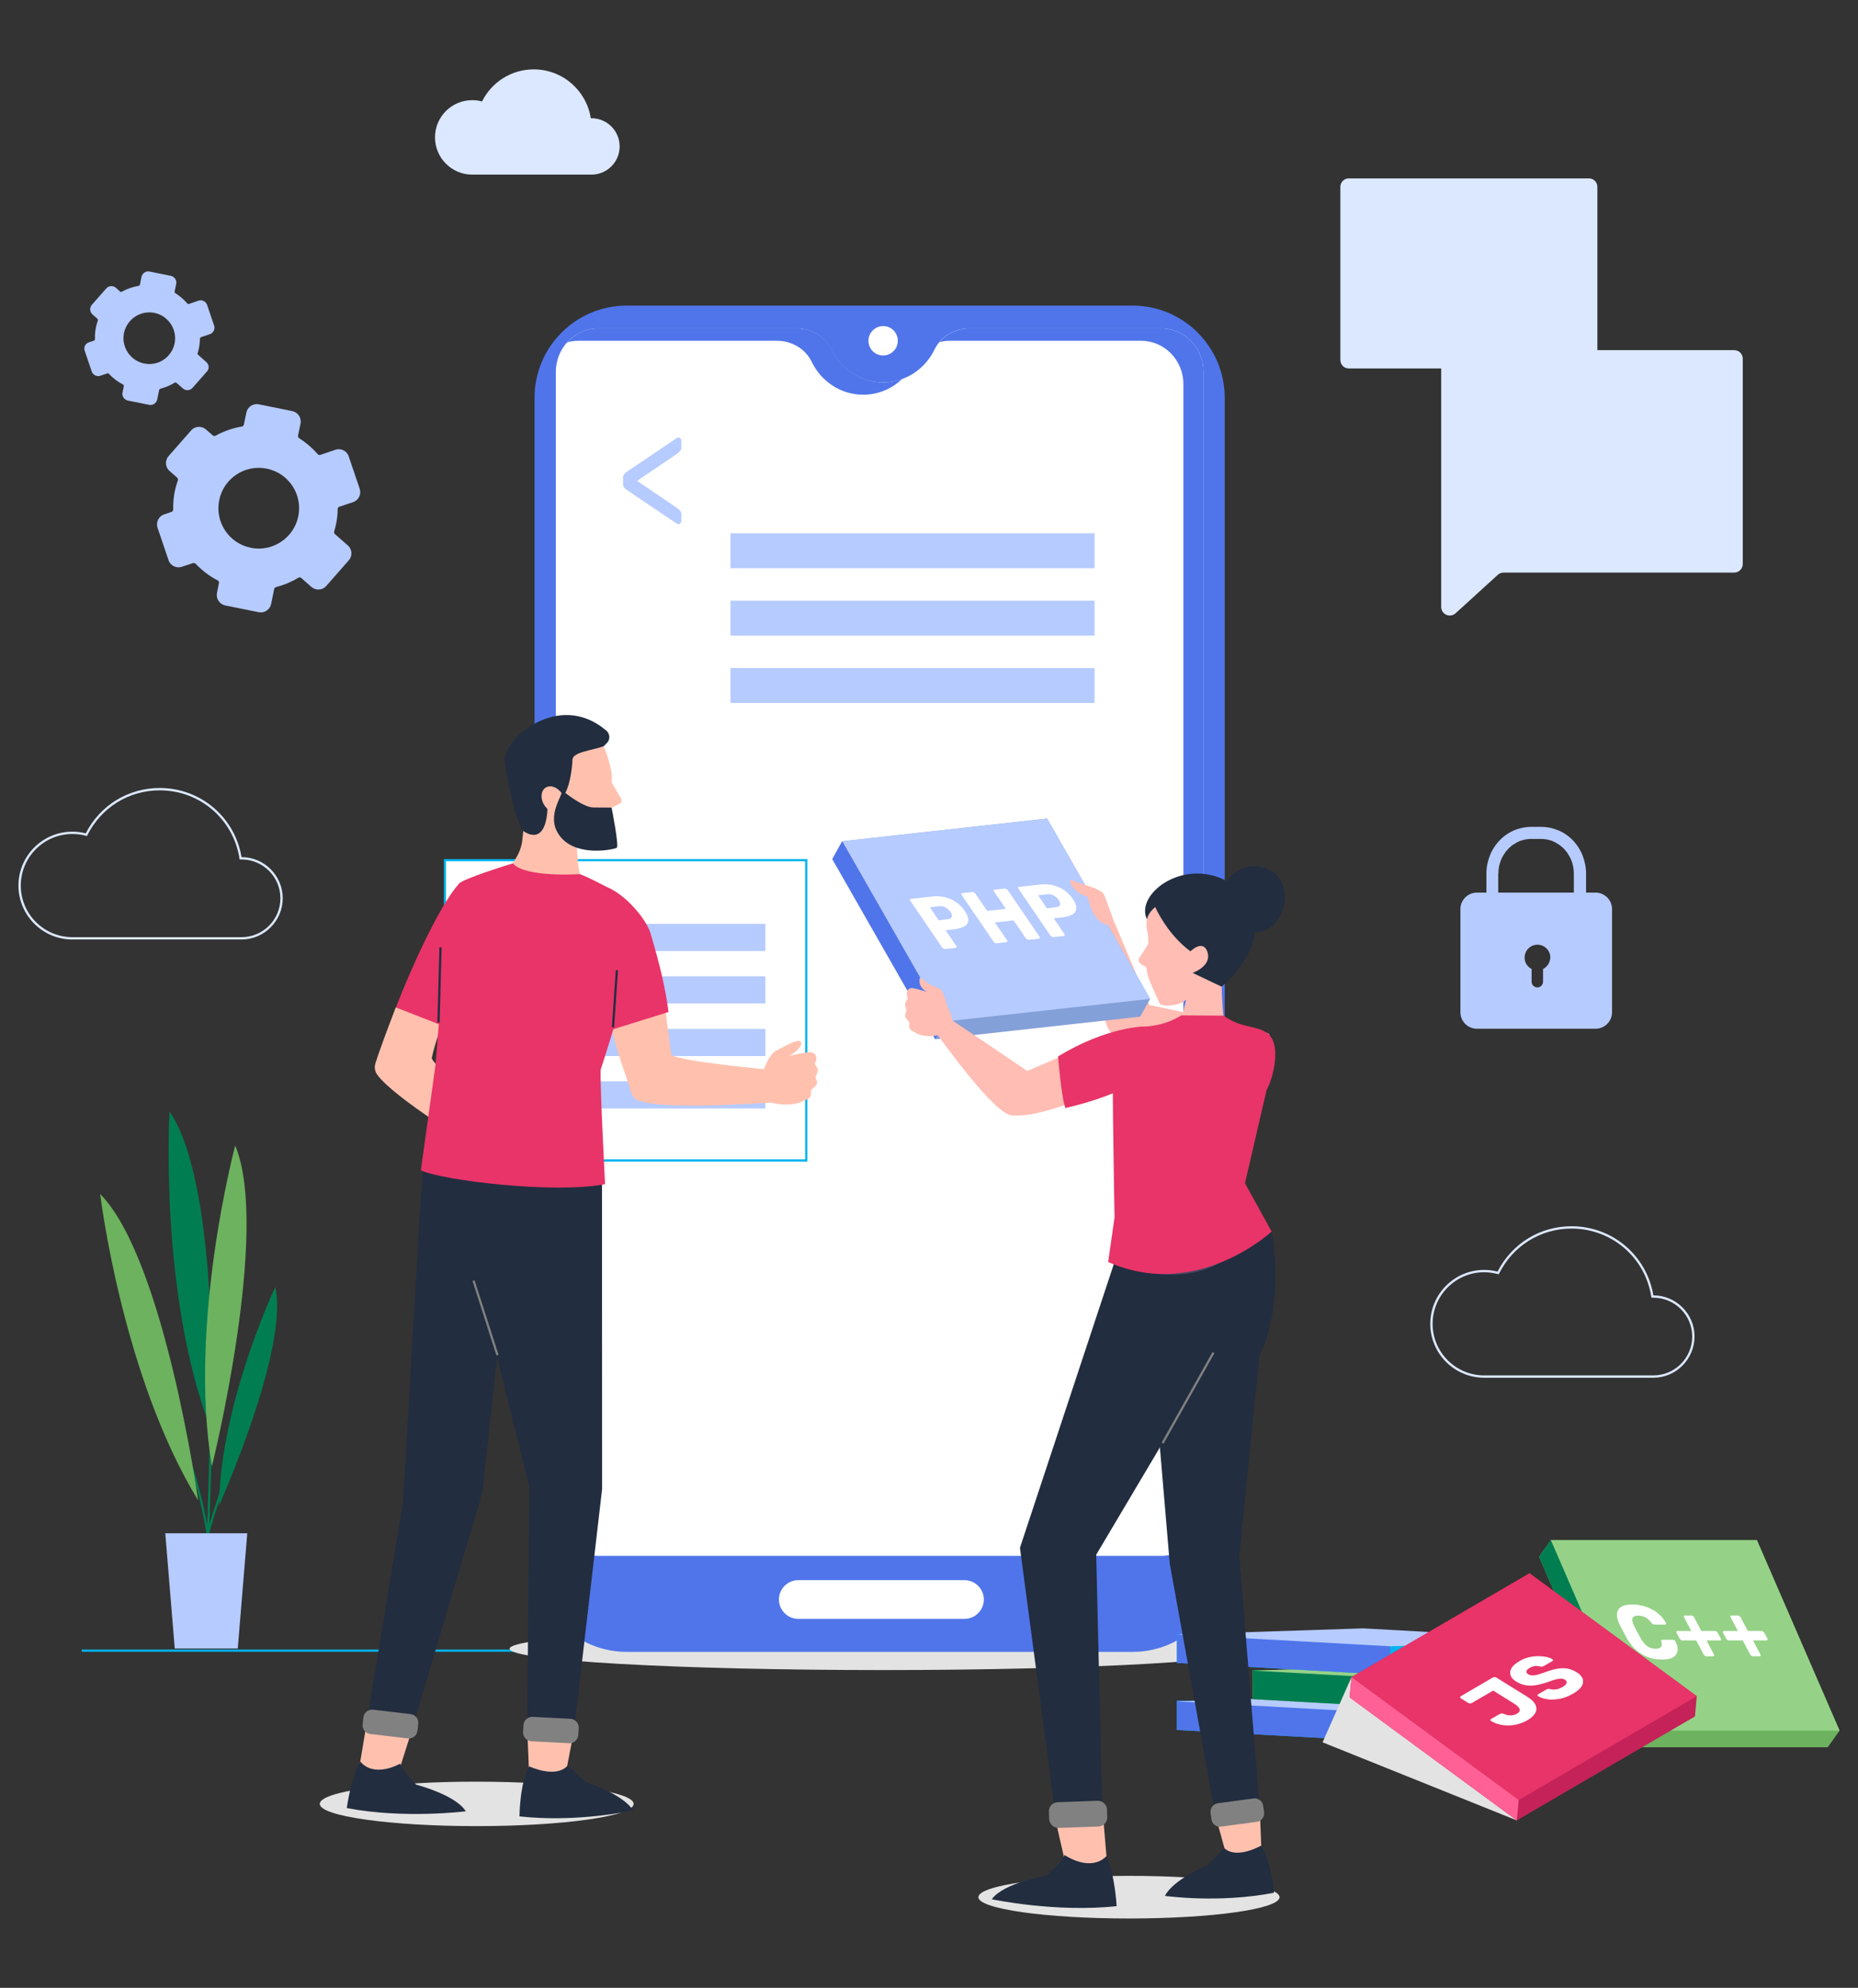<?xml version="1.0" encoding="utf-8"?>
<!-- Generator: Adobe Illustrator 24.3.0, SVG Export Plug-In . SVG Version: 6.00 Build 0)  -->
<svg version="1.1" id="Layer_1" xmlns="http://www.w3.org/2000/svg" xmlns:xlink="http://www.w3.org/1999/xlink" x="0px" y="0px"
	 viewBox="0 0 143 153" style="enable-background:new 0 0 143 153;" xml:space="preserve">
<rect x="0" y="0" width="143" height="153" fill="#333333" stroke="none"/>
<style type="text/css">
	.st0{fill:#DCE8FF;}
	.st1{fill:#00B4EE;}
	.st2{fill:#B6CBFF;}
	.st3{fill:#007E51;}
	.st4{fill:#6DB25E;}
	.st5{fill:#E3E3E3;}
	.st6{fill:#5075EA;}
	.st7{fill:#FFFFFF;}
	.st8{fill:#FFC1AE;}
	.st9{fill:#222D3F;}
	.st10{fill:#E83468;}
	.st11{fill:#818181;}
	.st12{fill:#95D287;}
	.st13{fill:#C42258;}
	.st14{fill:#FF6196;}
	.st15{fill:#FFBDB3;}
	.st16{opacity:0.3;}
	.st17{fill:#9D80B0;}
	.st18{fill:#84A0D8;}
	.st19{fill:#B9C2FA;}
	.st20{fill:#303030;}
	.st21{fill:#404040;}
	.st22{fill:#737373;}
	.st23{fill:#DCE1FF;}
	.st24{fill:#5F6FD1;}
	.st25{fill:#2B1710;}
	.st26{fill:#272976;}
	.st27{fill:#E09A89;}
	.st28{fill:#E0B3A8;}
	.st29{fill:#B1B9F5;}
	.st30{fill:#EBEEFF;}
	.st31{fill:#F26C69;}
	.st32{fill:#EBE2DF;}
	.st33{fill:#4759C2;}
	.st34{fill:#FF9293;}
	.st35{fill:#FF7A52;}
	.st36{fill:#312E73;}
	.st37{fill:#D4D4D4;}
	.st38{fill:#3C388C;}
	.st39{fill:#BFBFBF;}
	.st40{fill:#D9D9D9;}
	.st41{fill:#CBC0A4;}
	.st42{fill:#F2E5D5;}
	.st43{fill:#366334;}
	.st44{fill:#011C19;}
	.st45{fill:#36564E;}
	.st46{fill:#E6E6E6;}
	.st47{fill:#B55900;}
	.st48{fill:#1F141D;}
	.st49{fill:#7B3400;}
	.st50{fill:#BF2155;}
	.st51{opacity:0.34;fill:url(#SVGID_1_);}
	.st52{fill:#3C57AB;}
	.st53{fill:#B38000;}
	.st54{fill:#FFB700;}
	.st55{fill:#C3D4FB;}
	.st56{opacity:0.2;fill:url(#SVGID_2_);}
	.st57{fill:#414657;}
	.st58{opacity:0.34;fill:url(#SVGID_3_);}
	.st59{opacity:0.2;}
	.st60{fill:#BF2659;}
	.st61{opacity:0.12;}
	.st62{fill:#92F2BB;}
	.st63{fill:#E0A217;}
	.st64{fill:#FF927D;}
	.st65{opacity:0.34;fill:url(#SVGID_4_);}
	.st66{fill:#535373;}
</style>
<g>
	<g>
		<g>
			<path class="st0" d="M133.47,26.95h-21.89c-0.37,0-0.66,0.3-0.66,0.66V43.5v0.57v2.64c0,0.58,0.68,0.88,1.11,0.49l3.25-2.96
				c0.12-0.11,0.28-0.17,0.45-0.17h17.74c0.37,0,0.66-0.3,0.66-0.66V27.61C134.13,27.24,133.84,26.95,133.47,26.95z"/>
		</g>
		<g>
			<path class="st0" d="M103.81,13.82h18.48c0.31,0,0.56,0.25,0.56,0.56v13.41v0.48v2.23c0,0.49-0.58,0.74-0.94,0.41l-2.75-2.5
				c-0.1-0.09-0.24-0.15-0.38-0.15h-14.98c-0.31,0-0.56-0.25-0.56-0.56V14.38C103.25,14.07,103.5,13.82,103.81,13.82z"/>
			<path class="st0" d="M122.29,31.15c-0.16,0-0.31-0.06-0.43-0.17l-2.75-2.5c-0.09-0.08-0.2-0.12-0.32-0.12h-14.98
				c-0.36,0-0.65-0.29-0.65-0.65V14.38c0-0.36,0.29-0.65,0.65-0.65h18.48c0.36,0,0.65,0.29,0.65,0.65V30.5
				c0,0.26-0.15,0.49-0.39,0.59C122.46,31.13,122.37,31.15,122.29,31.15z M103.81,13.9c-0.26,0-0.47,0.21-0.47,0.47v13.33
				c0,0.26,0.21,0.47,0.47,0.47h14.98c0.16,0,0.32,0.06,0.44,0.17l2.75,2.5c0.14,0.13,0.34,0.16,0.51,0.08
				c0.17-0.08,0.28-0.24,0.28-0.43V14.38c0-0.26-0.21-0.47-0.47-0.47H103.81z"/>
		</g>
	</g>
	<g>
		<rect x="6.29" y="126.96" class="st1" width="125.82" height="0.17"/>
	</g>
	<g>
		<g>
			<path class="st2" d="M15.88,27.87l-0.63-0.56c-0.04-0.03-0.05-0.08-0.04-0.13c0.04-0.12,0.07-0.25,0.1-0.38
				c0.05-0.24,0.07-0.49,0.08-0.73c0-0.05,0.03-0.1,0.09-0.12l0.67-0.23c0.27-0.09,0.42-0.39,0.33-0.66l-0.54-1.59
				c-0.09-0.27-0.39-0.42-0.66-0.33l-0.73,0.25c-0.05,0.02-0.1,0-0.14-0.04c-0.26-0.3-0.57-0.57-0.91-0.78
				c-0.04-0.03-0.07-0.08-0.06-0.13l0.12-0.59c0.06-0.28-0.13-0.56-0.41-0.62l-1.64-0.33c-0.28-0.06-0.56,0.13-0.62,0.41l-0.12,0.59
				c-0.01,0.05-0.05,0.09-0.1,0.1c-0.46,0.08-0.89,0.23-1.29,0.45c-0.05,0.03-0.1,0.02-0.14-0.01l-0.32-0.29
				c-0.22-0.19-0.55-0.17-0.74,0.05l-1.11,1.26c-0.19,0.22-0.17,0.55,0.05,0.74l0.37,0.33c0.04,0.03,0.05,0.09,0.04,0.14
				c-0.06,0.17-0.11,0.35-0.15,0.54c-0.06,0.3-0.08,0.6-0.07,0.89c0,0.06-0.03,0.11-0.09,0.12l-0.36,0.12
				C6.57,26.43,6.42,26.73,6.52,27l0.54,1.59c0.09,0.27,0.39,0.42,0.66,0.33l0.53-0.18c0.05-0.02,0.1,0,0.13,0.03
				c0.31,0.33,0.67,0.61,1.08,0.82c0.05,0.03,0.08,0.08,0.07,0.14l-0.1,0.48c-0.06,0.28,0.13,0.56,0.41,0.62l1.64,0.33
				c0.28,0.06,0.56-0.13,0.62-0.41l0.15-0.73c0.01-0.05,0.05-0.08,0.09-0.1c0.39-0.1,0.76-0.26,1.1-0.46
				c0.05-0.03,0.11-0.02,0.15,0.01l0.49,0.43c0.22,0.19,0.55,0.17,0.74-0.05l1.11-1.26C16.12,28.39,16.1,28.06,15.88,27.87z
				 M11.1,27.98c-1.07-0.22-1.77-1.26-1.56-2.34c0.22-1.07,1.26-1.77,2.34-1.56c1.07,0.22,1.77,1.26,1.56,2.34
				C13.22,27.5,12.18,28.2,11.1,27.98z"/>
		</g>
		<g>
			<path class="st2" d="M26.77,41.98l-0.99-0.87c-0.06-0.05-0.08-0.13-0.06-0.21c0.06-0.19,0.11-0.39,0.15-0.59
				c0.08-0.38,0.12-0.76,0.12-1.13c0-0.08,0.05-0.16,0.13-0.18l1.05-0.35c0.43-0.14,0.66-0.61,0.51-1.04l-0.84-2.48
				c-0.14-0.43-0.61-0.66-1.04-0.51l-1.14,0.39c-0.08,0.03-0.16,0-0.21-0.06c-0.41-0.47-0.89-0.88-1.42-1.22
				c-0.07-0.04-0.11-0.12-0.09-0.21l0.19-0.92c0.09-0.44-0.2-0.87-0.64-0.96l-2.57-0.52c-0.44-0.09-0.87,0.2-0.96,0.64l-0.19,0.92
				c-0.02,0.08-0.08,0.14-0.16,0.15c-0.71,0.12-1.39,0.36-2.01,0.7c-0.07,0.04-0.16,0.03-0.23-0.02l-0.51-0.45
				c-0.34-0.3-0.86-0.27-1.15,0.07l-1.73,1.97c-0.3,0.34-0.27,0.86,0.07,1.15l0.58,0.51c0.06,0.05,0.08,0.14,0.06,0.22
				c-0.1,0.27-0.18,0.55-0.24,0.84c-0.09,0.47-0.13,0.93-0.12,1.39c0,0.09-0.05,0.16-0.13,0.19l-0.56,0.19
				c-0.43,0.14-0.66,0.61-0.51,1.04l0.84,2.48c0.14,0.43,0.61,0.66,1.04,0.51l0.84-0.28c0.07-0.02,0.15,0,0.21,0.05
				c0.48,0.51,1.05,0.95,1.69,1.28c0.08,0.04,0.12,0.13,0.1,0.21l-0.15,0.76c-0.09,0.44,0.2,0.87,0.64,0.96l2.57,0.52
				c0.44,0.09,0.87-0.2,0.96-0.64l0.23-1.14c0.01-0.07,0.07-0.13,0.14-0.15c0.61-0.16,1.19-0.4,1.72-0.72
				c0.07-0.05,0.17-0.04,0.23,0.02l0.77,0.68c0.34,0.3,0.86,0.27,1.15-0.07l1.73-1.97C27.14,42.79,27.11,42.27,26.77,41.98z
				 M19.3,42.16c-1.68-0.34-2.77-1.97-2.43-3.66c0.34-1.68,1.97-2.77,3.66-2.43c1.68,0.34,2.77,1.97,2.43,3.66
				C22.62,41.41,20.98,42.5,19.3,42.16z"/>
		</g>
	</g>
	<g>
		<path class="st0" d="M18.59,72.31H5.57c-2.29,0-4.15-1.86-4.15-4.15c0-2.29,1.86-4.15,4.15-4.15c0.34,0,0.68,0.04,1.03,0.13
			c1.1-2.16,3.27-3.49,5.69-3.49c3.14,0,5.78,2.23,6.3,5.32c0,0,0,0,0,0c1.75,0,3.17,1.42,3.17,3.17
			C21.76,70.88,20.33,72.31,18.59,72.31z M5.57,64.19c-2.19,0-3.97,1.78-3.97,3.97c0,2.19,1.78,3.97,3.97,3.97h13.02
			c1.65,0,2.99-1.34,2.99-2.99c0-1.65-1.34-2.99-2.99-2.99c-0.01,0-0.02,0-0.04,0l-0.11,0l-0.01-0.07
			c-0.47-3.04-3.06-5.25-6.14-5.25c-2.38,0-4.51,1.33-5.57,3.46l-0.03,0.06l-0.07-0.02C6.27,64.23,5.91,64.19,5.57,64.19z"/>
	</g>
	<g>
		<path class="st0" d="M127.25,106.04h-13.02c-2.29,0-4.15-1.86-4.15-4.15c0-2.29,1.86-4.15,4.15-4.15c0.34,0,0.68,0.04,1.03,0.13
			c1.1-2.16,3.27-3.49,5.69-3.49c3.14,0,5.78,2.23,6.3,5.32c0,0,0,0,0,0c1.75,0,3.17,1.42,3.17,3.17
			C130.41,104.62,128.99,106.04,127.25,106.04z M114.23,97.92c-2.19,0-3.97,1.78-3.97,3.97s1.78,3.97,3.97,3.97h13.02
			c1.65,0,2.99-1.34,2.99-2.99c0-1.65-1.34-2.99-2.99-2.99c-0.01,0-0.02,0-0.04,0l-0.11,0l-0.01-0.07
			c-0.47-3.04-3.06-5.25-6.14-5.25c-2.38,0-4.51,1.33-5.57,3.46l-0.03,0.06l-0.07-0.02C114.92,97.97,114.57,97.92,114.23,97.92z"/>
	</g>
	<g>
		<path class="st0" d="M36.34,13.44c0.03,0,2.21,0,2.21,0h5.05h1.92c1.2,0,2.17-0.97,2.17-2.17s-0.97-2.17-2.17-2.17
			c-0.02,0-0.04,0-0.05,0c-0.33-2.13-2.17-3.76-4.39-3.76c-1.75,0-3.26,1.01-3.98,2.47c-0.24-0.07-0.49-0.1-0.76-0.1
			c-1.58,0-2.86,1.28-2.86,2.86S34.76,13.44,36.34,13.44z"/>
	</g>
	<g>
		<path class="st2" d="M122.8,68.7h-0.73v-1.47c0-0.49-0.1-0.96-0.27-1.39l0,0c-0.04-0.11-0.09-0.21-0.14-0.31
			c0-0.01-0.01-0.01-0.01-0.02c-0.37-0.72-0.96-1.27-1.66-1.58c-0.01,0-0.02-0.01-0.03-0.01c-0.19-0.08-0.4-0.15-0.61-0.2
			c-0.02-0.01-0.05-0.01-0.07-0.01c-0.08-0.02-0.16-0.03-0.24-0.04c-0.03,0-0.06-0.01-0.09-0.01c-0.1-0.01-0.21-0.02-0.31-0.02
			h-0.81c-0.11,0-0.21,0.01-0.31,0.02c-0.03,0-0.06,0.01-0.09,0.01c-0.08,0.01-0.16,0.02-0.24,0.04c-0.02,0-0.05,0.01-0.07,0.01
			c-0.21,0.05-0.41,0.11-0.61,0.2c-0.01,0-0.02,0.01-0.03,0.01c-0.7,0.31-1.28,0.86-1.66,1.58c0,0.01-0.01,0.01-0.01,0.02
			c-0.05,0.1-0.1,0.2-0.14,0.31l0,0c-0.17,0.43-0.27,0.9-0.27,1.39v1.47h-0.73c-0.7,0-1.27,0.57-1.27,1.27v7.94
			c0,0.7,0.57,1.27,1.27,1.27h9.13c0.7,0,1.27-0.57,1.27-1.27v-7.94C124.07,69.27,123.5,68.7,122.8,68.7z M115.32,67.23
			c0-0.38,0.08-0.75,0.22-1.08c0.04-0.09,0.08-0.18,0.13-0.26c0.02-0.03,0.04-0.07,0.06-0.1c0.05-0.08,0.1-0.16,0.16-0.24
			c0.03-0.03,0.05-0.06,0.08-0.09c0.05-0.05,0.09-0.11,0.14-0.16c0.03-0.03,0.06-0.06,0.1-0.09c0.07-0.07,0.15-0.13,0.22-0.18
			c0.03-0.02,0.05-0.03,0.08-0.05c0.07-0.04,0.13-0.08,0.2-0.12c0.03-0.02,0.06-0.03,0.09-0.05c0.09-0.04,0.19-0.09,0.29-0.12
			c0.01,0,0.03-0.01,0.04-0.01c0.09-0.03,0.19-0.05,0.28-0.07c0.03-0.01,0.06-0.01,0.08-0.01c0.11-0.02,0.22-0.03,0.33-0.03h0.81
			c0.11,0,0.22,0.01,0.33,0.03c0.03,0,0.06,0.01,0.08,0.01c0.1,0.02,0.19,0.04,0.28,0.07c0.01,0,0.03,0.01,0.04,0.01
			c0.1,0.03,0.19,0.07,0.29,0.12c0.03,0.01,0.06,0.03,0.09,0.05c0.07,0.04,0.14,0.08,0.2,0.12c0.03,0.02,0.05,0.03,0.08,0.05
			c0.08,0.06,0.15,0.12,0.22,0.18c0.03,0.03,0.06,0.06,0.1,0.09c0.05,0.05,0.1,0.1,0.14,0.16c0.03,0.03,0.05,0.06,0.08,0.09
			c0.06,0.08,0.11,0.16,0.16,0.24c0.02,0.03,0.04,0.07,0.06,0.1c0.05,0.09,0.09,0.17,0.13,0.26c0.14,0.33,0.22,0.69,0.22,1.08v1.47
			h-5.82V67.23z M118.76,74.58v0.98c0,0.24-0.2,0.44-0.44,0.44c-0.24,0-0.44-0.2-0.44-0.44v-0.98c-0.32-0.16-0.54-0.49-0.54-0.88
			c0-0.54,0.44-0.99,0.99-0.99c0.54,0,0.99,0.44,0.99,0.99C119.3,74.09,119.08,74.42,118.76,74.58z"/>
	</g>
	<g>
		<g>
			<g>
				<path class="st3" d="M16.86,115.87c0,0,5.39-11.99,4.33-16.82C21.19,99.05,16.96,107.99,16.86,115.87z"/>
			</g>
			<g>
				<path class="st3" d="M14.97,123.11l-0.17-0.02c0.68-5.08,3.19-11.13,3.22-11.19l0.16,0.07
					C18.15,112.03,15.65,118.06,14.97,123.11z"/>
			</g>
			<g>
				<path class="st3" d="M16.4,123.08l-0.17-0.01c0.23-6.63-2.56-12.9-2.59-12.96l0.16-0.07C13.82,110.1,16.63,116.41,16.4,123.08z"
					/>
			</g>
			<g>
				
					<rect x="8.61" y="115.75" transform="matrix(0.031 -1 1 0.031 -100.249 128.241)" class="st3" width="14.84" height="0.17"/>
			</g>
			<g>
				<path class="st3" d="M16.26,110.1c0,0,0.76-18.74-3.21-24.55C13.05,85.55,12.21,99.62,16.26,110.1z"/>
			</g>
			<g>
				<path class="st4" d="M16.31,112.86c0,0,4.52-18.2,1.79-24.69C18.11,88.17,14.45,101.78,16.31,112.86z"/>
			</g>
			<g>
				<path class="st4" d="M15.25,115.48c0,0-2.59-18.57-7.54-23.58C7.71,91.9,9.39,105.9,15.25,115.48z"/>
			</g>
		</g>
		<g>
			<polygon class="st2" points="12.72,118.01 19.03,118.01 18.3,126.88 13.45,126.88 			"/>
		</g>
	</g>
	<g>
		<g>
			<path class="st5" d="M39.22,126.9c0,0.91,12.88,1.64,28.76,1.64c15.88,0,28.76-0.74,28.76-1.64c0-0.91-12.88-1.64-28.76-1.64
				C52.1,125.26,39.22,125.99,39.22,126.9z"/>
		</g>
		<g>
			<g>
				<g>
					<g>
						<g>
							<g>
								<path class="st6" d="M87.17,127.14H48.24c-3.92,0-7.1-3.18-7.1-7.1V30.62c0-3.92,3.18-7.1,7.1-7.1h38.92
									c3.92,0,7.1,3.18,7.1,7.1v89.43C94.26,123.97,91.08,127.14,87.17,127.14z"/>
							</g>
						</g>
						<g>
							<path class="st7" d="M89.38,25.28H74.59c-1.11,0-2.17,0.6-2.67,1.63c-0.72,1.49-2.22,2.52-3.96,2.52
								c-1.73,0-3.23-1.02-3.96-2.52c-0.5-1.02-1.56-1.63-2.67-1.63H46.03c-1.8,0-3.25,1.5-3.25,3.34v87.79
								c0,1.84,1.46,3.34,3.25,3.34h43.34c1.8,0,3.25-1.5,3.25-3.34V28.62C92.63,26.77,91.17,25.28,89.38,25.28z"/>
						</g>
						<g>
							<path class="st7" d="M74.23,124.6H61.44c-0.82,0-1.49-0.67-1.49-1.49l0,0c0-0.82,0.67-1.49,1.49-1.49h12.79
								c0.82,0,1.49,0.67,1.49,1.49l0,0C75.72,123.93,75.05,124.6,74.23,124.6z"/>
						</g>
						<g>
							<g>
								<g>
									<path class="st6" d="M44.49,26.23h15.32c1.11,0,2.17,0.6,2.67,1.63c0.72,1.49,2.22,2.52,3.96,2.52
										c1.16,0,2.2-0.46,2.99-1.21c-0.46,0.16-0.94,0.26-1.45,0.26c-1.73,0-3.23-1.02-3.96-2.52c-0.5-1.02-1.56-1.63-2.67-1.63
										H46.03c-0.94,0-1.78,0.41-2.38,1.07C43.92,26.27,44.2,26.23,44.49,26.23z"/>
								</g>
								<g>
									<path class="st6" d="M89.38,25.28H74.59c-0.88,0-1.72,0.38-2.28,1.05c0.24-0.06,0.49-0.1,0.74-0.1h14.78
										c1.8,0,3.25,1.5,3.25,3.34v87.79c0,0.88-0.33,1.68-0.87,2.27c1.39-0.38,2.41-1.68,2.41-3.22V28.62
										C92.63,26.77,91.17,25.28,89.38,25.28z"/>
								</g>
							</g>
						</g>
					</g>
				</g>
			</g>
			<g>
				<path class="st7" d="M69.1,26.23c0,0.63-0.51,1.13-1.13,1.13c-0.63,0-1.13-0.51-1.13-1.13c0-0.63,0.51-1.13,1.13-1.13
					C68.6,25.09,69.1,25.6,69.1,26.23z"/>
			</g>
		</g>
		<g>
			<g>
				<g>
					
						<rect x="56.23" y="41.05" transform="matrix(-1 -1.224647e-16 1.224647e-16 -1 140.472 84.784)" class="st2" width="28.02" height="2.69"/>
				</g>
				<g>
					
						<rect x="56.23" y="46.23" transform="matrix(-1 -1.224647e-16 1.224647e-16 -1 140.472 95.155)" class="st2" width="28.02" height="2.69"/>
				</g>
				<g>
					
						<rect x="56.23" y="51.42" transform="matrix(-1 -1.224647e-16 1.224647e-16 -1 140.472 105.527)" class="st2" width="28.02" height="2.69"/>
				</g>
			</g>
			<g>
				<g>
					<path class="st2" d="M47.95,36.76c0-0.11,0.03-0.2,0.09-0.27c0.06-0.07,0.14-0.14,0.25-0.21l3.79-2.56
						c0.03-0.02,0.06-0.02,0.07-0.03c0.02,0,0.04-0.01,0.05-0.01c0.07,0,0.13,0.02,0.17,0.07c0.05,0.05,0.07,0.1,0.07,0.17v0.52
						c0,0.11-0.04,0.21-0.12,0.3c-0.08,0.08-0.16,0.15-0.25,0.21l-3.03,2.06l3.03,2.06c0.08,0.05,0.17,0.12,0.25,0.21
						c0.08,0.08,0.12,0.18,0.12,0.3v0.52c0,0.07-0.02,0.13-0.07,0.17c-0.05,0.05-0.1,0.07-0.17,0.07c-0.02,0-0.03,0-0.05-0.01
						c-0.02,0-0.04-0.01-0.07-0.03l-3.79-2.56c-0.11-0.07-0.19-0.14-0.25-0.21c-0.06-0.07-0.09-0.16-0.09-0.27V36.76z"/>
				</g>
			</g>
		</g>
	</g>
	<g>
		<g>
			<g>
				
					<rect x="34.24" y="66.2" transform="matrix(-1 -1.224647e-16 1.224647e-16 -1 96.293 155.516)" class="st7" width="27.81" height="23.11"/>
				<path class="st1" d="M62.14,89.4H34.16V66.12h27.98V89.4z M34.33,89.23h27.64V66.29H34.33V89.23z"/>
			</g>
			<g>
				
					<rect x="37.09" y="71.11" transform="matrix(-1 -1.224647e-16 1.224647e-16 -1 95.995 144.308)" class="st2" width="21.82" height="2.09"/>
			</g>
			<g>
				
					<rect x="37.09" y="75.15" transform="matrix(-1 -1.224647e-16 1.224647e-16 -1 95.995 152.384)" class="st2" width="21.82" height="2.09"/>
			</g>
			<g>
				
					<rect x="40.89" y="79.18" transform="matrix(-1 -1.224647e-16 1.224647e-16 -1 99.797 160.46)" class="st2" width="18.01" height="2.09"/>
			</g>
			<g>
				
					<rect x="40.89" y="83.22" transform="matrix(-1 -1.224647e-16 1.224647e-16 -1 99.797 168.536)" class="st2" width="18.01" height="2.09"/>
			</g>
		</g>
		<g>
			<path class="st5" d="M24.61,138.84c0,0.95,5.41,1.71,12.08,1.71c6.67,0,12.08-0.77,12.08-1.71c0-0.95-5.41-1.71-12.08-1.71
				C30.02,137.12,24.61,137.89,24.61,138.84z"/>
		</g>
		<g>
			<g>
				<path class="st8" d="M28.23,132.57l-0.6,3.6l2.74,1.19l1.49-4.7C30.71,132.74,28.99,132.69,28.23,132.57z"/>
			</g>
		</g>
		<g>
			<g>
				<path class="st9" d="M44.18,133.19l2.16-18.58L46.33,87.5L33.7,86.04l7.03,28.38l-0.15,18.62
					C41.45,133.2,42.67,133.33,44.18,133.19z"/>
			</g>
			<g>
				<polyline class="st8" points="40.58,133.03 40.73,136.78 43.38,137.33 44.18,133.19 				"/>
			</g>
		</g>
		<g>
			<g>
				<path class="st9" d="M40.03,88.11l-7.36,0.53L32.33,93l-1.3,22.52l-2.8,17.06c0.76,0.12,2.48,0.17,3.62,0.08l5.27-17.79
					L40.03,88.11z"/>
			</g>
		</g>
		<g>
			<path class="st9" d="M27.74,135.58c0,0,0.84,1.3,3.07,0.16c0,0-0.05,0.34,1.22,1.62c0,0,3.04,0.78,3.82,2.05
				c0,0-4.74,0.6-9.16-0.25C26.69,139.17,26.98,136.91,27.74,135.58z"/>
		</g>
		<g>
			<path class="st9" d="M40.73,135.95c0,0,2.02,0.96,2.94-0.04c0,0,0.46,0.39,1.41,1.24c0,0,2.87,0.92,3.64,2.19
				c0,0-4.21,0.96-8.74,0.46C39.99,139.8,39.98,137.28,40.73,135.95z"/>
		</g>
		<g>
			<g>
				<g>
					<g>
						<g>
							<g>
								<path class="st8" d="M30.46,77.54c-0.74,1.92-1.33,3.54-1.57,4.31c-0.09,0.29-0.04,0.6,0.13,0.85
									c1.34,1.84,7.36,5.48,9.48,6.8l1.41-2.18c0,0-6.49-5.07-6.68-5.88c0,0,0.33-1.64,1.01-2.97"/>
							</g>
							<g>
								<g>
									<path class="st10" d="M35.1,79.35c0.84-1.64,1.47-4.26,2.3-6.95c0.42-1.36,0.15-2.9-0.52-3.88
										c-0.74-1.08-1.57-0.48-1.57-0.48c-1.5,1.64-3.77,6.71-4.84,9.5"/>
								</g>
							</g>
						</g>
					</g>
				</g>
			</g>
		</g>
		<g>
			<g>
				<g>
					<g>
						<g>
							<g>
								<path class="st8" d="M47.1,79.25c0.43,1.92,1.28,4.11,1.49,4.85c0.08,0.28,0.28,0.5,0.53,0.6
									c1.93,0.72,8.23,0.27,10.47,0.15l-0.07-2.49c0,0-7.31-0.65-7.86-1.19c0,0-0.26-1.91-0.43-3.33"/>
							</g>
							<g>
								<g>
									<path class="st10" d="M51.45,77.89c-0.22-1.75-0.62-3.48-1.38-6.05c-0.39-1.3-2.36-3.4-3.65-3.63
										c-1.16-0.22-0.54,1.29-0.54,1.29c0.36,2.53,0.59,6.96,1.22,9.75"/>
								</g>
							</g>
						</g>
					</g>
				</g>
			</g>
		</g>
		<g>
			<path class="st8" d="M47,60.1l0.82,1.4c0.06,0.13,0.01,0.29-0.13,0.36l-0.63,0.31L47,60.1z"/>
		</g>
		<g>
			<path class="st8" d="M44.99,67.9c-0.02-0.01-0.04-0.01-0.06-0.02c-0.53-0.21-0.74-4.24-0.27-5.29l-4.3-5.68
				c0,0,0.31,3.99-0.17,7.84c-0.16,1.25-1.21,2.33-1.66,2.55"/>
		</g>
		<g>
			<path class="st8" d="M47.09,64.58c0,0.25-0.16,0.48-0.41,0.54c-2.71,0.66-7.19-3.48-7.2-6.33c0-1.43,1.48-2.11,2.92-2.46
				c2.23-0.55,3.92-0.86,4.68,3.2C47.09,59.56,47.09,64.58,47.09,64.58z"/>
		</g>
		<g>
			<path class="st9" d="M46.47,57.43l0.23-0.23c0.28-0.27,0.26-0.72-0.04-0.97c-3.69-3.16-8.07,0.76-7.81,2.4
				c0.74,4.66,1.45,5.34,1.45,5.34s1.93,1.53,1.85-2.46c1.75,1.03,1.91-3.02,1.91-3.02C44.05,57.87,45.61,57.76,46.47,57.43z"/>
		</g>
		<g>
			<g>
				<path class="st8" d="M41.85,61.9c0.29,0.52,0.85,0.78,1.25,0.58c0.4-0.2,0.49-0.79,0.2-1.31c-0.29-0.52-0.85-0.78-1.25-0.58
					C41.65,60.79,41.56,61.38,41.85,61.9z"/>
			</g>
		</g>
		<g>
			<g>
				<path class="st10" d="M48.51,72.94c-0.24-2.32-1.03-4.38-1.52-4.52c0,0-1.81-0.97-2.37-1.14c0,0-4.22,0.28-5.15-0.83
					c0,0-4.07,1.24-4.17,1.6c-1.59,5.31-1.2,6.67-1.2,6.67l-0.58,7.23l-1.13,8.13c1.68,0.78,10.31,1.82,14.18,1.06
					c0,0-0.4-7.57-0.34-8.82C46.23,82.31,48.72,74.96,48.51,72.94z"/>
			</g>
		</g>
		<g>
			<path class="st8" d="M58.72,82.52c0,0,0.43-1.38,1.01-1.65c0.58-0.28,1.62-0.94,1.89-0.7c0.27,0.24-0.52,1.1-1.47,1.29
				L58.72,82.52z"/>
		</g>
		<g>
			<path class="st8" d="M59.48,81.53c0,0,2.42-0.55,2.83-0.55c0.59,0,0.61,0.59,0.42,0.82c-0.14,0.17,0.43,0.34,0.11,0.92
				c-0.2,0.36,0.11,0.34,0.03,0.69c-0.06,0.27-0.51,0.39-0.46,0.67c0.1,0.51-0.42,0.54-0.74,0.73c-0.32,0.18-1.7,0.42-2.96-0.19
				C57.07,83.82,59.48,81.53,59.48,81.53z"/>
		</g>
		<g>
			<path class="st9" d="M43.28,60.85c0,0,1.57,1.3,2.39,1.3c0.82,0,1.4,0.01,1.4,0.01s0.59,2.96,0.4,3.09s-2.97,0.72-4.27-0.77
				C41.9,63,43.25,61.33,43.28,60.85z"/>
		</g>
		<g>
			
				<rect x="30.91" y="75.76" transform="matrix(0.027 -1 1 0.027 -42.931 107.565)" class="st9" width="5.79" height="0.17"/>
		</g>
		<g>
			
				<rect x="45.11" y="76.82" transform="matrix(0.068 -0.998 0.998 0.068 -32.639 118.858)" class="st9" width="4.41" height="0.17"/>
		</g>
		<g>
			
				<rect x="37.25" y="98.45" transform="matrix(0.952 -0.306 0.306 0.952 -29.222 16.265)" class="st11" width="0.17" height="6.02"/>
		</g>
		<g>
			<path class="st11" d="M43.8,134.17l-2.9-0.15c-0.37-0.02-0.66-0.34-0.64-0.71l0.03-0.53c0.02-0.37,0.34-0.66,0.71-0.64l2.9,0.15
				c0.37,0.02,0.66,0.34,0.64,0.71l-0.03,0.53C44.49,133.9,44.17,134.19,43.8,134.17z"/>
		</g>
		<g>
			<path class="st11" d="M31.38,133.8l-2.88-0.34c-0.37-0.04-0.64-0.38-0.59-0.75l0.06-0.53c0.04-0.37,0.38-0.64,0.75-0.59
				l2.88,0.34c0.37,0.04,0.64,0.38,0.59,0.75l-0.06,0.53C32.09,133.58,31.75,133.85,31.38,133.8z"/>
		</g>
	</g>
	<g>
		<g>
			<g>
				<polygon class="st1" points="90.58,130.9 90.58,133.15 107,134.06 121.33,133.59 121.33,131.39 				"/>
			</g>
			<g>
				<g>
					<polygon class="st6" points="90.58,133.15 107,134.06 107,131.86 99.63,131.05 90.58,130.9 					"/>
				</g>
			</g>
			<g>
				<polygon class="st2" points="121.33,131.39 107,131.86 90.58,130.95 104.92,130.48 				"/>
			</g>
		</g>
		<g>
			<g>
				<polygon class="st4" points="96.41,128.53 96.41,130.78 112.83,131.69 127.17,131.22 127.17,129.02 				"/>
			</g>
			<g>
				<polygon class="st3" points="96.41,130.78 112.83,131.69 112.83,129.49 105.47,128.68 96.41,128.53 				"/>
			</g>
			<g>
				<polygon class="st12" points="127.17,129.02 112.83,129.49 96.41,128.58 110.75,128.11 				"/>
			</g>
		</g>
		<g>
			<g>
				<polygon class="st1" points="90.58,125.75 90.58,127.99 107,128.91 121.33,128.44 121.33,126.24 				"/>
			</g>
			<g>
				<g>
					<polygon class="st6" points="90.58,127.99 107,128.91 107,126.71 99.63,125.9 90.58,125.75 					"/>
				</g>
			</g>
			<g>
				<polygon class="st2" points="121.33,126.24 107,126.71 90.58,125.8 104.92,125.33 				"/>
			</g>
		</g>
		<g>
			<g>
				<polygon class="st4" points="141.58,133.2 135.22,118.54 119.36,118.54 118.45,119.82 124.8,134.48 140.67,134.48 				"/>
			</g>
			<g>
				<polygon class="st12" points="141.58,133.2 125.71,133.2 119.36,118.54 135.22,118.54 				"/>
			</g>
			<g>
				<path class="st7" d="M127.9,127.73c-0.37,0-0.72-0.06-1.05-0.18c-0.33-0.12-0.63-0.3-0.91-0.54c-0.27-0.24-0.51-0.53-0.71-0.88
					c-0.09-0.16-0.18-0.33-0.28-0.52c-0.1-0.18-0.19-0.36-0.28-0.53c-0.17-0.34-0.24-0.63-0.22-0.87c0.02-0.24,0.13-0.42,0.34-0.54
					c0.2-0.12,0.49-0.18,0.85-0.18c0.26,0,0.52,0.03,0.77,0.1c0.25,0.06,0.5,0.16,0.73,0.28c0.23,0.12,0.44,0.27,0.62,0.45
					c0.19,0.17,0.34,0.37,0.46,0.59c0.02,0.04,0.03,0.06,0.01,0.09c-0.01,0.02-0.04,0.04-0.07,0.04h-0.8c-0.05,0-0.1-0.01-0.14-0.03
					c-0.04-0.02-0.08-0.06-0.13-0.12c-0.17-0.21-0.33-0.35-0.5-0.43c-0.16-0.08-0.34-0.11-0.52-0.11c-0.22,0-0.36,0.06-0.42,0.18
					c-0.06,0.12-0.02,0.32,0.11,0.6c0.16,0.32,0.34,0.65,0.53,0.99c0.16,0.28,0.34,0.48,0.52,0.6c0.19,0.12,0.39,0.18,0.61,0.18
					c0.18,0,0.31-0.04,0.4-0.12s0.1-0.22,0.04-0.42c-0.02-0.06-0.01-0.1,0-0.12c0.02-0.02,0.05-0.03,0.1-0.03h0.8
					c0.04,0,0.07,0.01,0.11,0.04c0.04,0.02,0.06,0.05,0.08,0.09c0.11,0.22,0.17,0.42,0.17,0.59c0,0.17-0.05,0.32-0.15,0.45
					s-0.24,0.22-0.43,0.28C128.38,127.7,128.16,127.73,127.9,127.73z"/>
				<path class="st7" d="M131.35,127.48c-0.04,0-0.09-0.01-0.13-0.04c-0.04-0.03-0.08-0.06-0.1-0.1l-0.57-1.08h-1.05
					c-0.04,0-0.09-0.01-0.13-0.04s-0.08-0.06-0.1-0.11l-0.23-0.43c-0.02-0.04-0.03-0.08-0.01-0.11c0.01-0.03,0.04-0.04,0.09-0.04
					h1.05l-0.55-1.04c-0.02-0.04-0.03-0.08-0.02-0.11c0.01-0.03,0.04-0.04,0.08-0.04h0.48c0.04,0,0.08,0.01,0.13,0.04
					c0.04,0.03,0.08,0.06,0.1,0.11l0.55,1.04h1.04c0.04,0,0.09,0.01,0.13,0.04c0.04,0.03,0.08,0.07,0.1,0.11l0.23,0.43
					c0.02,0.04,0.03,0.08,0.02,0.11c-0.01,0.03-0.04,0.04-0.08,0.04h-1.04l0.57,1.08c0.02,0.04,0.02,0.07,0.01,0.1
					c-0.01,0.03-0.04,0.04-0.08,0.04H131.35z"/>
				<path class="st7" d="M134.93,127.48c-0.04,0-0.09-0.01-0.13-0.04c-0.04-0.03-0.08-0.06-0.1-0.1l-0.57-1.08h-1.05
					c-0.04,0-0.09-0.01-0.13-0.04s-0.08-0.06-0.1-0.11l-0.23-0.43c-0.02-0.04-0.03-0.08-0.01-0.11c0.01-0.03,0.04-0.04,0.09-0.04
					h1.05l-0.55-1.04c-0.02-0.04-0.03-0.08-0.02-0.11c0.01-0.03,0.04-0.04,0.08-0.04h0.48c0.04,0,0.08,0.01,0.13,0.04
					c0.04,0.03,0.08,0.06,0.1,0.11l0.55,1.04h1.04c0.04,0,0.09,0.01,0.13,0.04c0.04,0.03,0.08,0.07,0.1,0.11l0.23,0.43
					c0.02,0.04,0.03,0.08,0.02,0.11c-0.01,0.03-0.04,0.04-0.08,0.04h-1.04l0.57,1.08c0.02,0.04,0.02,0.07,0.01,0.1
					c-0.01,0.03-0.04,0.04-0.08,0.04H134.93z"/>
			</g>
			<g>
				<polygon class="st3" points="125.71,133.2 124.8,134.48 118.45,119.82 119.36,118.54 				"/>
			</g>
		</g>
		<g>
			<g>
				<polygon class="st5" points="117.83,137.94 116.74,140.11 101.79,134.1 104.02,129.08 				"/>
			</g>
			<g>
				<g>
					<polygon class="st13" points="130.59,130.55 117.72,121.09 104.02,129.08 103.87,130.64 116.74,140.11 130.45,132.11 					"/>
				</g>
			</g>
			<g>
				<polygon class="st10" points="130.59,130.55 116.89,138.54 104.02,129.08 117.72,121.09 				"/>
			</g>
			<g>
				<path class="st7" d="M117.54,132.41c-0.19,0.11-0.41,0.2-0.64,0.27c-0.23,0.07-0.47,0.11-0.71,0.12
					c-0.25,0.01-0.49-0.01-0.73-0.06c-0.24-0.05-0.48-0.15-0.7-0.28c-0.03-0.02-0.05-0.05-0.06-0.07s0.01-0.05,0.04-0.07l0.69-0.4
					c0.05-0.03,0.1-0.04,0.15-0.04c0.05,0,0.11,0.01,0.18,0.04c0.13,0.05,0.25,0.09,0.36,0.1c0.11,0.01,0.22,0.01,0.33-0.01
					s0.2-0.06,0.3-0.11c0.17-0.1,0.24-0.21,0.21-0.34c-0.03-0.13-0.17-0.27-0.4-0.42l-1.64-1.02l-1.65,0.96
					c-0.03,0.02-0.08,0.03-0.13,0.03s-0.1-0.02-0.14-0.04l-0.56-0.35c-0.04-0.03-0.06-0.05-0.06-0.09c0-0.03,0.02-0.06,0.05-0.08
					l2.47-1.44c0.04-0.02,0.08-0.03,0.13-0.03c0.05,0,0.1,0.02,0.14,0.04l2.37,1.47c0.33,0.2,0.54,0.41,0.64,0.63
					s0.09,0.42-0.02,0.63C118.04,132.05,117.84,132.24,117.54,132.41z"/>
				<path class="st7" d="M121.06,130.36c-0.34,0.2-0.68,0.33-1.01,0.39c-0.33,0.06-0.64,0.08-0.93,0.04
					c-0.29-0.04-0.54-0.12-0.74-0.24c-0.03-0.02-0.05-0.04-0.05-0.07c0-0.03,0.01-0.05,0.04-0.07l0.64-0.37
					c0.05-0.03,0.09-0.04,0.14-0.05c0.04,0,0.09,0,0.14,0.01c0.08,0.02,0.18,0.03,0.28,0.04c0.1,0,0.21-0.01,0.32-0.04
					c0.11-0.03,0.23-0.08,0.34-0.14c0.2-0.11,0.31-0.22,0.34-0.32c0.03-0.1-0.01-0.19-0.13-0.26c-0.09-0.05-0.18-0.08-0.29-0.08
					c-0.11,0-0.24,0.02-0.41,0.06c-0.16,0.04-0.37,0.11-0.61,0.2c-0.32,0.11-0.62,0.19-0.9,0.24c-0.28,0.05-0.54,0.05-0.8,0.01
					c-0.25-0.04-0.5-0.14-0.73-0.28c-0.23-0.14-0.38-0.3-0.44-0.49c-0.06-0.18-0.04-0.36,0.07-0.55c0.11-0.19,0.31-0.36,0.6-0.53
					c0.23-0.14,0.47-0.24,0.72-0.3c0.25-0.06,0.49-0.09,0.72-0.09c0.24,0,0.45,0.02,0.64,0.06c0.19,0.04,0.35,0.1,0.47,0.17
					c0.03,0.02,0.05,0.04,0.05,0.07c0.01,0.03-0.01,0.05-0.04,0.07l-0.67,0.39c-0.04,0.02-0.08,0.04-0.12,0.04
					c-0.04,0.01-0.09,0.01-0.15,0c-0.1-0.04-0.23-0.05-0.38-0.04c-0.15,0.01-0.29,0.06-0.43,0.14c-0.15,0.09-0.24,0.17-0.26,0.26
					c-0.02,0.08,0.02,0.16,0.15,0.24c0.08,0.05,0.16,0.07,0.27,0.08s0.23-0.01,0.38-0.04c0.15-0.04,0.34-0.1,0.57-0.18
					c0.37-0.14,0.7-0.24,0.99-0.29c0.29-0.05,0.55-0.06,0.8-0.01c0.24,0.04,0.48,0.14,0.71,0.28c0.26,0.16,0.41,0.34,0.47,0.53
					c0.05,0.19,0.02,0.39-0.11,0.58S121.36,130.19,121.06,130.36z"/>
			</g>
			<g>
				<polygon class="st14" points="116.89,138.54 116.74,140.11 103.87,130.64 104.02,129.08 				"/>
			</g>
		</g>
	</g>
	<g>
		<g>
			<g>
				<path class="st15" d="M87.49,77.15c0,0,9.93,2.04,10.2,2.46c0.27,0.43-3.75,2.34-3.75,2.34s-6.04-0.82-7.98-2.17
					C84.02,78.43,87.49,77.15,87.49,77.15z"/>
			</g>
			<g>
				<path class="st15" d="M88.65,77.83c-0.81-1.95-2.97-7.05-2.97-7.05l-1.52,0.14c0,0,0.26,7.09,1.25,8.43
					C86.39,80.68,89.25,79.28,88.65,77.83z"/>
			</g>
		</g>
		<g>
			<path class="st5" d="M98.48,146.02c0,0.91-5.19,1.64-11.59,1.64c-6.4,0-11.59-0.74-11.59-1.64c0-0.91,5.19-1.64,11.59-1.64
				C93.29,144.37,98.48,145.11,98.48,146.02z"/>
		</g>
		<g>
			<g>
				<path class="st9" d="M93.53,139.68l-3.5-19.33L88,96.44l9.88-1.66l-2.5,24.94l1.58,19.52C96.14,139.49,94.98,139.7,93.53,139.68
					z"/>
			</g>
			<g>
				<polyline class="st8" points="96.96,139.25 97.1,142.85 94.61,143.58 93.53,139.68 				"/>
			</g>
		</g>
		<g>
			<path class="st9" d="M97.04,142.06c0,0-1.85,1.07-2.81,0.19c0,0-0.41,0.41-1.26,1.29c0,0-2.67,1.1-3.31,2.38
				c0,0,4.1,0.59,8.39-0.24C98.05,145.68,97.86,143.27,97.04,142.06z"/>
		</g>
		<g>
			<path class="st11" d="M93.97,140.59l2.76-0.37c0.35-0.05,0.6-0.37,0.56-0.73l-0.07-0.51c-0.05-0.35-0.37-0.6-0.73-0.56
				l-2.76,0.37c-0.35,0.05-0.6,0.37-0.56,0.73l0.07,0.51C93.29,140.39,93.61,140.64,93.97,140.59z"/>
		</g>
		<g>
			<g>
				<g>
					<path class="st9" d="M86.02,96.4l6.77,1.77l-0.24,1.38c-0.49,2.89,2.05,1.93,0.99,4.66l-9.17,15.45l0.53,22.55
						c-0.78-0.2-2.46-0.88-3.52-1.44l-2.88-21.64L86.02,96.4z"/>
				</g>
			</g>
			<g>
				<g>
					<path class="st8" d="M84.89,139.67l0.32,3.81l-2.97,1.01l-1.15-5.05C82.28,139.63,84.08,139.73,84.89,139.67z"/>
				</g>
			</g>
			<g>
				<path class="st9" d="M85.15,142.86c0,0-1,1.29-3.23-0.09c0,0,0.03,0.37-1.42,1.59c0,0-3.25,0.55-4.17,1.82
					c0,0,4.91,1.04,9.61,0.53C85.94,146.7,85.82,144.32,85.15,142.86z"/>
			</g>
			<g>
				<path class="st11" d="M81.49,140.69l3.05-0.11c0.39-0.01,0.7-0.34,0.68-0.74l-0.02-0.56c-0.01-0.39-0.34-0.7-0.74-0.68
					l-3.05,0.11c-0.39,0.01-0.7,0.34-0.68,0.74l0.02,0.56C80.77,140.4,81.1,140.7,81.49,140.69z"/>
			</g>
		</g>
		<g>
			<g class="st16">
				<path class="st17" d="M85.3,97.12c0,0,7.76,3.38,10.81-2.35L85.3,97.12z"/>
			</g>
			<g>
				<path class="st15" d="M94.27,79.31c0,0-0.35-3.21-0.2-3.48c0.15-0.27,2.37-2.65,2.28-4.63c-0.08-1.98-2.21-3.84-4.81-3.34
					c-2.56,0.49-3.19,1.9-3.31,3.29c-0.03,0.39,0.29,0.9,0.08,1.97c-0.34,1.73,0.21,2.4,0.92,4.07c0.05,0.13,0.21,0.17,0.35,0.19
					c0.44,0.05,1.26-0.01,1.71-0.44l-0.41,1.71C90.87,78.66,92.73,79.79,94.27,79.31z"/>
			</g>
			<g>
				<path class="st9" d="M88.91,69.81c0,0,0.89,2.07,2.71,3.41c0,0,0.92-0.91,1.28-0.03c0.46,1.15-1.11,1.69-1.11,1.69l2.23,1.06
					c0,0,2.41-2.06,2.52-4.07c0.11-2.01-1.09-4.14-3.61-4.57c-2.85-0.49-5.46,1.8-4.65,3.47C88.28,70.77,88.29,70.34,88.91,69.81z"
					/>
			</g>
			<g>
				<path class="st15" d="M88.63,72.27c0,0-0.67,1.05-0.96,1.49c-0.23,0.35,0.57,0.76,0.83,0.71
					C88.76,74.42,88.63,72.27,88.63,72.27z"/>
			</g>
			<g>
				<g>
					<g>
						<path class="st10" d="M97.57,79.55c-0.87-0.67-2.05-0.38-3.39-1.38l-3.27-0.02c0,0-1.18,0.86-3.11,0.87
							c-1.46,0.01-2.13,2.77-2.13,2.77c-0.1,0.37,0.11,11.91,0.11,11.91l-0.49,3.43c6.81,3.03,12.58-2.34,12.58-2.34l-2.05-3.72
							l1.66-7.16C98.08,82.78,98.59,80.34,97.57,79.55z"/>
					</g>
				</g>
			</g>
		</g>
		<g>
			<path class="st9" d="M94.05,68.73c0.17-1.08,1.22-2.04,2.44-2.06c0.8-0.01,1.63,0.38,2.06,1.07c0.85,1.35,0,3.62-1.45,3.96
				C95.64,72.03,93.78,70.4,94.05,68.73z"/>
		</g>
		<g>
			
				<rect x="87.42" y="107.6" transform="matrix(0.49 -0.872 0.872 0.49 -47.259 134.539)" class="st11" width="7.99" height="0.17"/>
		</g>
		<g>
			<path class="st9" d="M97.88,94.79c0,0,1.09,5.53-1.02,9.7L97.88,94.79z"/>
		</g>
		<g>
			<g>
				<g>
					<polygon class="st18" points="88.52,76.88 80.59,63 64.82,64.75 64.06,66.12 71.98,79.99 87.75,78.25 					"/>
				</g>
				<g>
					<polygon class="st2" points="88.52,76.88 72.75,78.62 64.82,64.75 80.59,63 					"/>
				</g>
				<g>
					<path class="st7" d="M72.75,73.04c-0.04,0-0.09-0.01-0.13-0.03c-0.05-0.02-0.08-0.06-0.11-0.09l-2.45-3.59
						c-0.03-0.04-0.04-0.08-0.03-0.1c0.01-0.03,0.04-0.05,0.08-0.05L71.76,69c0.32-0.04,0.64-0.02,0.94,0.05
						c0.3,0.07,0.59,0.19,0.85,0.36c0.26,0.17,0.49,0.4,0.69,0.69c0.19,0.28,0.29,0.52,0.28,0.72c-0.01,0.2-0.1,0.36-0.28,0.47
						c-0.18,0.11-0.43,0.19-0.76,0.23l-0.7,0.08l0.82,1.21c0.03,0.04,0.03,0.07,0.02,0.1c-0.01,0.03-0.04,0.05-0.08,0.05
						L72.75,73.04z M72.24,70.83l0.69-0.08c0.17-0.02,0.27-0.07,0.32-0.17c0.04-0.09,0.01-0.22-0.1-0.39
						c-0.1-0.14-0.22-0.25-0.37-0.34c-0.15-0.09-0.32-0.12-0.52-0.1l-0.69,0.08L72.24,70.83z"/>
					<path class="st7" d="M76.71,72.6c-0.04,0-0.09,0-0.13-0.03c-0.04-0.02-0.08-0.05-0.11-0.09l-2.45-3.59
						c-0.03-0.04-0.04-0.08-0.03-0.1c0.01-0.03,0.04-0.05,0.08-0.05l0.76-0.08c0.04,0,0.09,0,0.13,0.03
						c0.05,0.02,0.08,0.05,0.11,0.09l0.91,1.33l1.44-0.16l-0.91-1.33c-0.03-0.04-0.04-0.08-0.03-0.1c0.01-0.03,0.04-0.05,0.08-0.05
						l0.76-0.08c0.04,0,0.09,0,0.13,0.03c0.04,0.02,0.08,0.05,0.11,0.09l2.45,3.59c0.03,0.04,0.03,0.07,0.02,0.1
						c-0.01,0.03-0.03,0.05-0.08,0.05l-0.76,0.08c-0.04,0-0.09-0.01-0.13-0.03c-0.05-0.02-0.08-0.06-0.11-0.09l-0.94-1.37
						l-1.44,0.16l0.94,1.37c0.03,0.04,0.03,0.07,0.02,0.1c-0.01,0.03-0.04,0.05-0.08,0.05L76.71,72.6z"/>
					<path class="st7" d="M81.08,72.12c-0.04,0-0.09-0.01-0.13-0.03c-0.05-0.02-0.08-0.06-0.11-0.09l-2.45-3.59
						c-0.03-0.04-0.04-0.08-0.03-0.1c0.01-0.03,0.04-0.05,0.08-0.05l1.64-0.18c0.32-0.04,0.64-0.02,0.94,0.05
						c0.3,0.07,0.59,0.19,0.85,0.36c0.26,0.17,0.49,0.4,0.69,0.69c0.19,0.28,0.29,0.52,0.28,0.72c-0.01,0.2-0.1,0.36-0.28,0.47
						c-0.18,0.11-0.43,0.19-0.76,0.23l-0.7,0.08l0.82,1.21c0.03,0.04,0.03,0.07,0.02,0.1c-0.01,0.03-0.04,0.05-0.08,0.05
						L81.08,72.12z M80.57,69.91l0.69-0.08c0.17-0.02,0.27-0.07,0.32-0.17c0.04-0.09,0.01-0.22-0.1-0.39
						c-0.1-0.14-0.22-0.25-0.37-0.34c-0.15-0.09-0.32-0.12-0.52-0.1l-0.69,0.08L80.57,69.91z"/>
				</g>
				<g>
					<g>
						<polygon class="st6" points="72.75,78.62 71.98,79.99 64.06,66.12 64.82,64.75 						"/>
					</g>
				</g>
			</g>
			<g>
				<path class="st15" d="M78.18,82.81c0,0,9.17-4,9.63-3.79c0.46,0.21-1.61,4.29-1.61,4.29s-5.51,2.62-7.87,2.54
					C75.97,85.78,78.18,82.81,78.18,82.81z"/>
			</g>
			<g>
				<g>
					<path class="st15" d="M72.91,77.57c0,0-0.21-1.39-0.7-1.53c-1.06-0.31-1.39-1-1.43-0.71c-0.09,0.63,0.35,1.01,1.08,1.22
						L72.91,77.57z"/>
				</g>
				<g>
					<path class="st15" d="M72.36,76.65c0,0-1.84-0.59-2.15-0.6c-0.46-0.02-0.49,0.51-0.36,0.72c0.1,0.16-0.34,0.29-0.13,0.83
						c0.14,0.33-0.1,0.3-0.05,0.62c0.04,0.25,0.38,0.37,0.32,0.62c-0.1,0.46,0.3,0.51,0.54,0.68c0.24,0.18,1.29,0.44,2.29-0.06
						C74.12,78.81,72.36,76.65,72.36,76.65z"/>
				</g>
			</g>
			<g>
				<path class="st15" d="M79.52,82.74c-1.74-1.19-6.34-4.28-6.34-4.28l-1.2,0.94c0,0,4.09,5.79,5.65,6.38
					C79.19,86.37,80.82,83.63,79.52,82.74z"/>
			</g>
			<g>
				<g>
					<path class="st10" d="M87.92,79.02c0,0-2.76,0.03-6.49,2.29c0,0,0.27,3.28,0.57,3.97C82,85.28,92.56,83.06,87.92,79.02z"/>
				</g>
			</g>
		</g>
		<g>
			<path class="st15" d="M85.64,70.66c0,0-0.45-1.26-0.66-1.78c-0.21-0.52-1.85-0.81-2.4-1.12c-0.55-0.31-0.03,0.98,1.14,1.27
				c0,0,0.41,2.52,2.07,2.14"/>
		</g>
	</g>
</g>
</svg>

